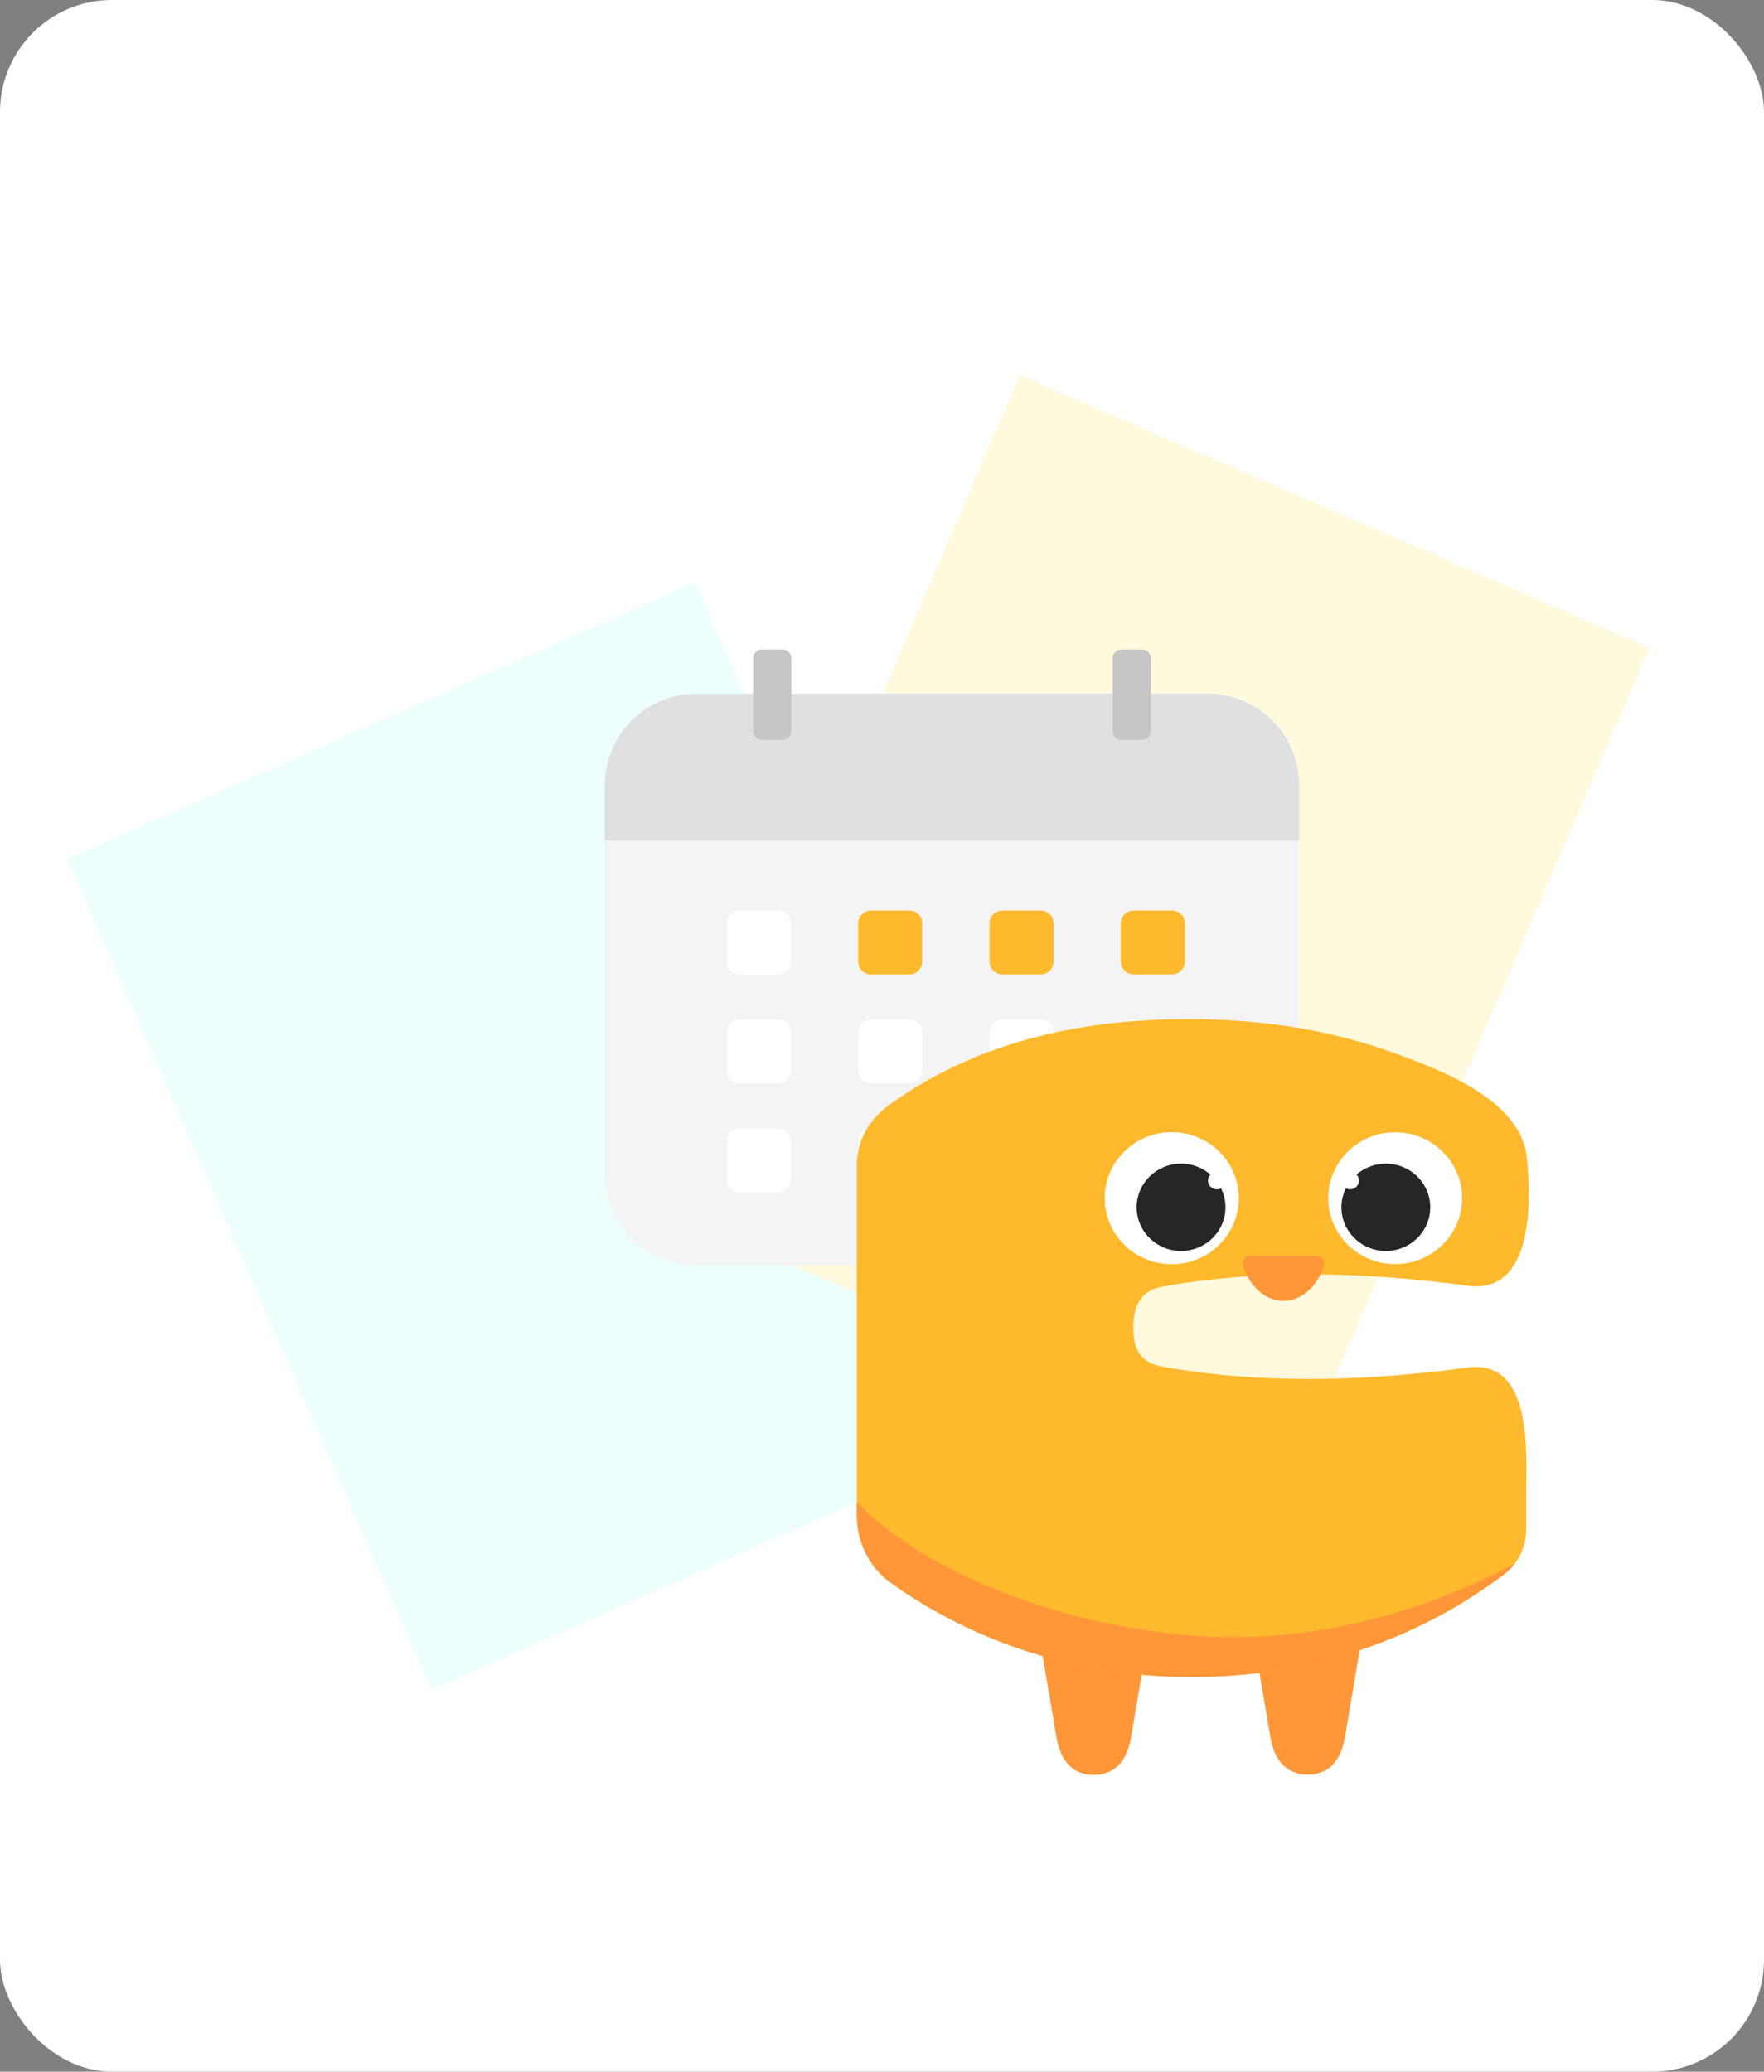 <svg width="315" height="370" viewBox="0 0 315 370" fill="none" xmlns="http://www.w3.org/2000/svg">
<rect x="0" y="0" width="315" height="370" fill="#808080" stroke="none"/>
<rect width="315" height="370" rx="20" fill="white"/>
<path d="M77.037 301.778L189.166 252.405L124.129 104L12 153.374L77.037 301.778Z" fill="#ECFFFD"/>
<path d="M294.559 115.685L182.131 67L118 215.801L230.428 264.486L294.559 115.685Z" fill="#FFFADD"/>
<path d="M215.632 123.904H124.368C115.328 123.904 108 131.223 108 140.251V209.653C108 218.681 115.328 226 124.368 226H215.632C224.672 226 232 218.681 232 209.653V140.251C232 131.223 224.672 123.904 215.632 123.904Z" fill="#F4F4F4"/>
<path d="M232 150.138V140.251C232 131.22 224.674 123.904 215.632 123.904H124.368C115.326 123.904 108 131.22 108 140.251V150.138H232Z" fill="#E0E0E0"/>
<path d="M139.739 116H136.056C135.19 116 134.489 116.701 134.489 117.565V130.592C134.489 131.457 135.19 132.157 136.056 132.157H139.739C140.604 132.157 141.306 131.457 141.306 130.592V117.565C141.306 116.701 140.604 116 139.739 116Z" fill="#C6C6C6"/>
<path d="M203.944 116H200.262C199.396 116 198.695 116.701 198.695 117.565V130.592C198.695 131.457 199.396 132.157 200.262 132.157H203.944C204.81 132.157 205.511 131.457 205.511 130.592V117.565C205.511 116.701 204.81 116 203.944 116Z" fill="#C6C6C6"/>
<path d="M138.93 162.617H132.093C130.826 162.617 129.798 163.644 129.798 164.91V171.738C129.798 173.004 130.826 174.03 132.093 174.03H138.93C140.198 174.03 141.226 173.004 141.226 171.738V164.91C141.226 163.644 140.198 162.617 138.93 162.617Z" fill="white"/>
<path d="M162.385 162.617H155.548C154.28 162.617 153.252 163.644 153.252 164.91V171.738C153.252 173.004 154.28 174.03 155.548 174.03H162.385C163.653 174.03 164.68 173.004 164.68 171.738V164.91C164.68 163.644 163.653 162.617 162.385 162.617Z" fill="#FFB92C"/>
<path d="M185.839 162.617H179.003C177.735 162.617 176.707 163.644 176.707 164.91V171.738C176.707 173.004 177.735 174.03 179.003 174.03H185.839C187.107 174.03 188.135 173.004 188.135 171.738V164.91C188.135 163.644 187.107 162.617 185.839 162.617Z" fill="#FFB92C"/>
<path d="M209.284 162.617H202.447C201.179 162.617 200.152 163.644 200.152 164.91V171.738C200.152 173.004 201.179 174.03 202.447 174.03H209.284C210.552 174.03 211.579 173.004 211.579 171.738V164.91C211.579 163.644 210.552 162.617 209.284 162.617Z" fill="#FFB92C"/>
<path d="M138.93 182.084H132.093C130.826 182.084 129.798 183.11 129.798 184.376V191.204C129.798 192.47 130.826 193.496 132.093 193.496H138.93C140.198 193.496 141.226 192.47 141.226 191.204V184.376C141.226 183.11 140.198 182.084 138.93 182.084Z" fill="white"/>
<path d="M162.385 182.084H155.548C154.28 182.084 153.252 183.11 153.252 184.376V191.204C153.252 192.47 154.28 193.496 155.548 193.496H162.385C163.653 193.496 164.68 192.47 164.68 191.204V184.376C164.68 183.11 163.653 182.084 162.385 182.084Z" fill="white"/>
<path d="M185.839 182.084H179.003C177.735 182.084 176.707 183.11 176.707 184.376V191.204C176.707 192.47 177.735 193.496 179.003 193.496H185.839C187.107 193.496 188.135 192.47 188.135 191.204V184.376C188.135 183.11 187.107 182.084 185.839 182.084Z" fill="white"/>
<path d="M209.284 182.084H202.447C201.179 182.084 200.152 183.11 200.152 184.376V191.204C200.152 192.47 201.179 193.496 202.447 193.496H209.284C210.552 193.496 211.579 192.47 211.579 191.204V184.376C211.579 183.11 210.552 182.084 209.284 182.084Z" fill="white"/>
<path d="M138.93 201.56H132.093C130.826 201.56 129.798 202.586 129.798 203.853V210.68C129.798 211.946 130.826 212.973 132.093 212.973H138.93C140.198 212.973 141.226 211.946 141.226 210.68V203.853C141.226 202.586 140.198 201.56 138.93 201.56Z" fill="white"/>
<path d="M162.385 201.56H155.548C154.28 201.56 153.252 202.586 153.252 203.853V210.68C153.252 211.946 154.28 212.973 155.548 212.973H162.385C163.653 212.973 164.68 211.946 164.68 210.68V203.853C164.68 202.586 163.653 201.56 162.385 201.56Z" fill="white"/>
<path d="M185.839 201.56H179.003C177.735 201.56 176.707 202.586 176.707 203.853V210.68C176.707 211.946 177.735 212.973 179.003 212.973H185.839C187.107 212.973 188.135 211.946 188.135 210.68V203.853C188.135 202.586 187.107 201.56 185.839 201.56Z" fill="white"/>
<path d="M209.284 201.56H202.447C201.179 201.56 200.152 202.586 200.152 203.853V210.68C200.152 211.946 201.179 212.973 202.447 212.973H209.284C210.552 212.973 211.579 211.946 211.579 210.68V203.853C211.579 202.586 210.552 201.56 209.284 201.56Z" fill="white"/>
<path d="M195.677 289.402H185.107L188.627 310.101C189.327 314.58 191.627 317 195.317 317C199.006 317 201.306 314.59 202.006 310.101L205.526 289.402H195.667H195.677Z" fill="#FF9739"/>
<path d="M233.874 289.352H223.304L226.824 310.051C227.524 314.53 229.824 316.95 233.514 316.95C237.203 316.95 239.503 314.54 240.203 310.051L243.723 289.352H233.864H233.874Z" fill="#FF9739"/>
<path d="M202.426 236.046C202.616 232.956 203.856 230.476 207.516 229.806C210.106 229.336 212.735 228.957 215.395 228.637C230.104 226.887 245.883 227.437 262.082 229.636C274.051 231.266 273.421 213.908 272.631 206.658C271.521 196.349 257.122 190.989 248.193 187.8C236.704 183.7 224.365 182 212.135 182C191.777 182 173.738 186.62 159.04 197.159C155.26 199.869 153 203.508 153 208.298V237.186V236.696V270.673C153 275.463 155.26 279.953 159.04 282.663C173.728 293.202 192.427 299.521 212.785 299.521C234.154 299.521 253.692 292.562 268.691 281.063C271.101 279.223 272.531 276.303 272.531 273.193V266.434C272.531 259.434 273.721 242.666 262.072 244.245C245.873 246.445 230.094 246.995 215.385 245.245C212.725 244.925 210.086 244.545 207.506 244.075C204.346 243.495 202.686 241.686 202.446 238.496C202.386 237.656 202.366 236.826 202.416 236.036L202.426 236.046Z" fill="#FFB92C"/>
<path d="M211.766 292.022C189.487 290.102 165.599 281.183 153.01 268.314V270.684C153.01 275.473 155.27 279.963 159.05 282.673C173.738 293.212 192.437 299.531 212.795 299.531C234.164 299.531 253.702 292.572 268.701 281.073C269.371 280.563 269.951 279.963 270.461 279.303C253.202 288.362 233.464 293.902 211.766 292.032V292.022Z" fill="#FF9739"/>
<path d="M235.174 224.277C236.064 224.277 236.694 225.407 236.324 226.407C235.044 229.917 232.334 232.337 229.194 232.337C226.054 232.337 223.345 229.917 222.065 226.407C221.705 225.407 222.325 224.277 223.215 224.277H235.164H235.174Z" fill="#FF9739"/>
<path d="M209.246 225.767C215.845 225.767 221.195 220.498 221.195 213.998C221.195 207.498 215.845 202.229 209.246 202.229C202.646 202.229 197.297 207.498 197.297 213.998C197.297 220.498 202.646 225.767 209.246 225.767Z" fill="white"/>
<path d="M210.905 223.427C215.285 223.427 218.835 219.935 218.835 215.628C218.835 211.32 215.285 207.828 210.905 207.828C206.526 207.828 202.976 211.32 202.976 215.628C202.976 219.935 206.526 223.427 210.905 223.427Z" fill="#262626"/>
<path d="M217.295 212.418C218.168 212.418 218.875 211.72 218.875 210.858C218.875 209.997 218.168 209.298 217.295 209.298C216.423 209.298 215.715 209.997 215.715 210.858C215.715 211.72 216.423 212.418 217.295 212.418Z" fill="white"/>
<path d="M249.142 225.767C255.742 225.767 261.092 220.498 261.092 213.998C261.092 207.498 255.742 202.229 249.142 202.229C242.543 202.229 237.193 207.498 237.193 213.998C237.193 220.498 242.543 225.767 249.142 225.767Z" fill="white"/>
<path d="M255.402 215.628C255.402 219.937 251.852 223.427 247.473 223.427C243.093 223.427 239.543 219.937 239.543 215.628C239.543 211.318 243.093 207.828 247.473 207.828C251.852 207.828 255.402 211.318 255.402 215.628Z" fill="#262626"/>
<path d="M241.093 212.418C241.966 212.418 242.673 211.72 242.673 210.858C242.673 209.997 241.966 209.298 241.093 209.298C240.221 209.298 239.513 209.997 239.513 210.858C239.513 211.72 240.221 212.418 241.093 212.418Z" fill="white"/>
<path d="M209.246 225.767C215.845 225.767 221.195 220.498 221.195 213.998C221.195 207.498 215.845 202.229 209.246 202.229C202.646 202.229 197.297 207.498 197.297 213.998C197.297 220.498 202.646 225.767 209.246 225.767Z" fill="white"/>
<path d="M210.905 223.427C215.285 223.427 218.835 219.935 218.835 215.628C218.835 211.32 215.285 207.828 210.905 207.828C206.526 207.828 202.976 211.32 202.976 215.628C202.976 219.935 206.526 223.427 210.905 223.427Z" fill="#262626"/>
<path d="M217.295 212.418C218.168 212.418 218.875 211.72 218.875 210.858C218.875 209.997 218.168 209.298 217.295 209.298C216.423 209.298 215.715 209.997 215.715 210.858C215.715 211.72 216.423 212.418 217.295 212.418Z" fill="white"/>
</svg>
